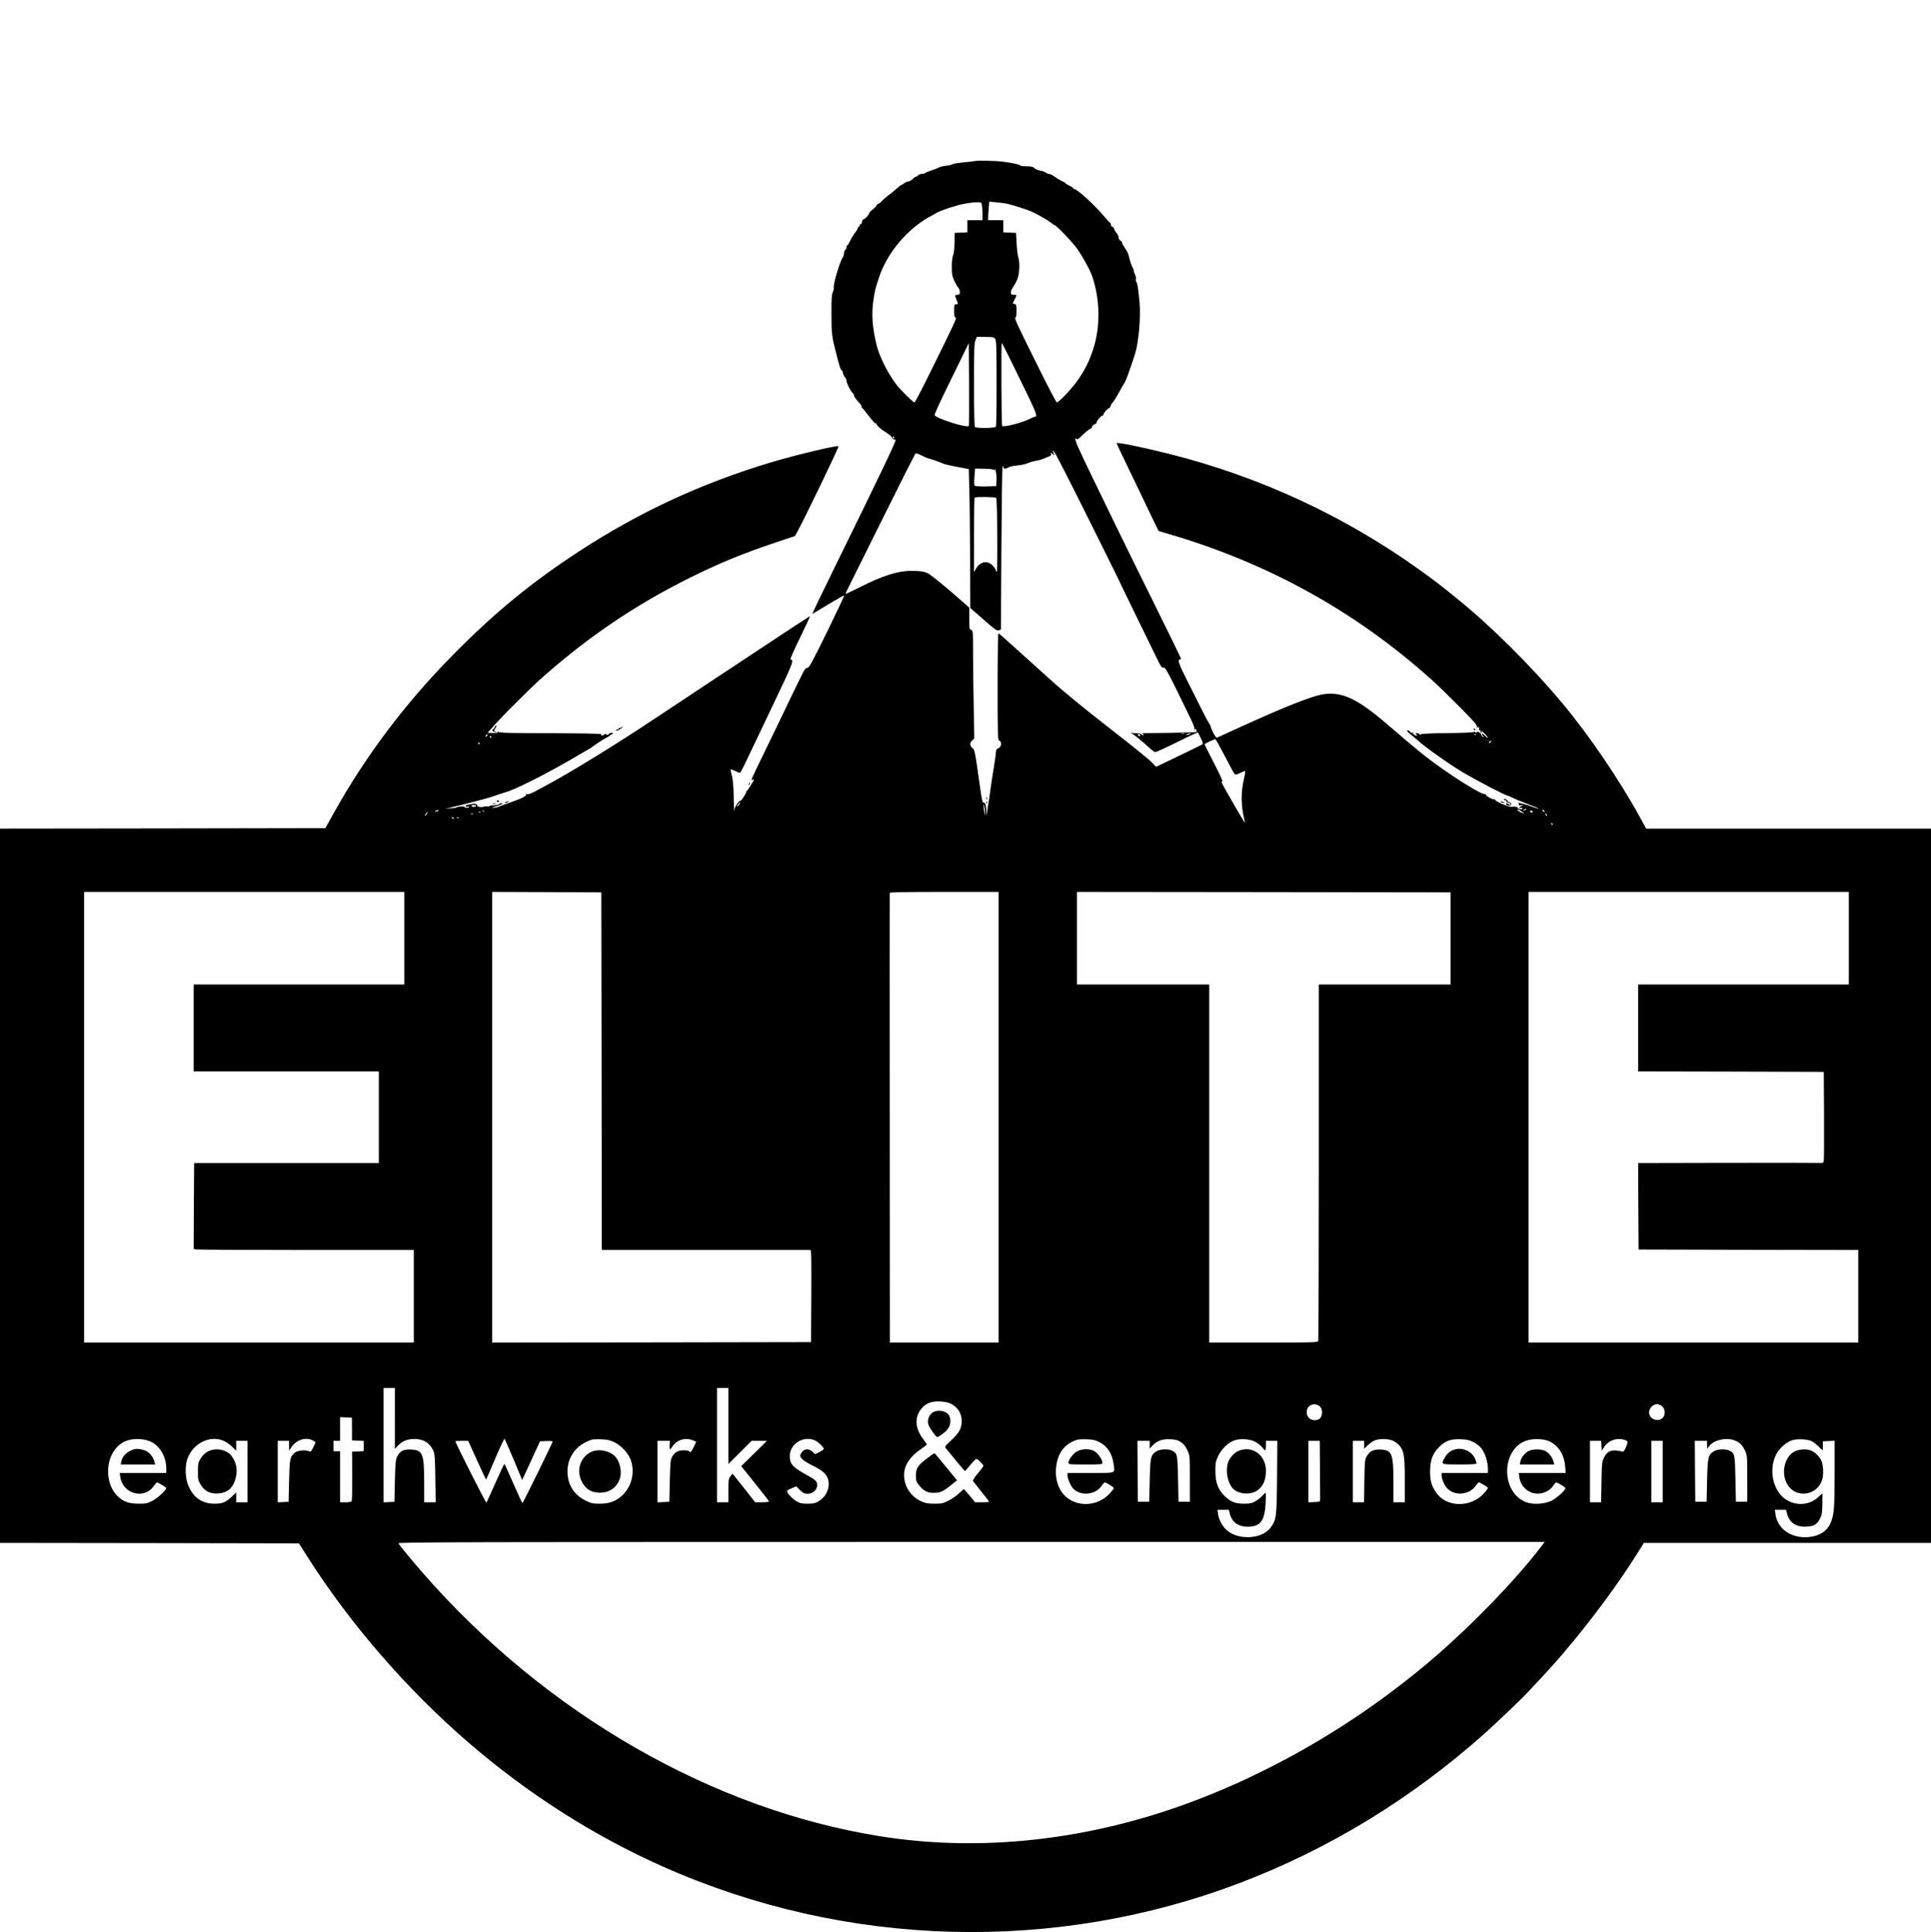 <?xml version="1.0" standalone="no"?>
<!DOCTYPE svg PUBLIC "-//W3C//DTD SVG 20010904//EN"
 "http://www.w3.org/TR/2001/REC-SVG-20010904/DTD/svg10.dtd">
<svg version="1.0" xmlns="http://www.w3.org/2000/svg"
 width="2044pt" height="2045pt" viewBox="0 0 2044 2045"
 preserveAspectRatio="xMidYMid meet">

<g transform="translate(0,2045) scale(0.1,-0.1)"
fill="#000000" stroke="none">
<path d="M10315 18745 c-5 -2 -59 -9 -119 -14 -61 -6 -112 -15 -115 -20 -3 -4
-33 -12 -66 -15 -33 -4 -69 -13 -80 -20 -11 -7 -46 -20 -77 -30 -32 -10 -60
-22 -64 -27 -3 -5 -18 -9 -33 -9 -16 0 -34 -7 -41 -15 -7 -8 -18 -15 -24 -15
-7 0 -23 -11 -36 -25 -13 -14 -33 -25 -44 -25 -12 0 -32 -9 -46 -20 -14 -11
-28 -20 -32 -20 -4 0 -18 -10 -31 -22 -34 -32 -73 -64 -110 -90 -18 -13 -45
-38 -62 -55 -16 -18 -36 -33 -42 -33 -7 0 -13 -6 -13 -12 -1 -7 -19 -26 -40
-43 -21 -16 -39 -35 -40 -42 0 -16 -44 -63 -59 -63 -6 0 -14 -13 -17 -30 -4
-16 -10 -27 -15 -24 -5 3 -9 -2 -9 -10 0 -9 -4 -16 -10 -16 -5 0 -10 -6 -10
-14 0 -7 -14 -31 -31 -52 -17 -22 -39 -58 -49 -80 -10 -23 -23 -45 -29 -48 -6
-4 -11 -16 -11 -26 0 -10 -5 -20 -11 -22 -6 -2 -13 -19 -15 -37 -2 -19 -8 -39
-13 -45 -28 -34 -105 -293 -95 -319 2 -7 -2 -30 -11 -50 -12 -28 -15 -77 -14
-224 0 -188 5 -244 29 -338 54 -220 68 -265 81 -265 4 0 9 -13 12 -29 3 -16
13 -36 22 -44 8 -9 15 -25 15 -36 0 -25 45 -114 66 -132 8 -6 14 -18 14 -25 0
-13 23 -44 63 -86 9 -10 17 -25 17 -33 0 -8 4 -15 8 -15 4 0 34 -36 66 -80 33
-44 65 -80 72 -80 8 0 14 -5 14 -10 0 -15 44 -53 107 -92 28 -18 54 -41 56
-50 3 -10 12 -18 21 -18 9 0 16 -4 16 -9 0 -24 -179 -397 -627 -1309 -144
-293 -259 -532 -255 -530 4 2 81 47 170 102 90 54 165 96 168 93 3 -2 -80
-176 -182 -386 -154 -314 -191 -381 -206 -379 -13 2 -25 -9 -38 -32 -19 -33
-183 -371 -275 -565 -23 -49 -93 -193 -155 -320 -133 -273 -134 -276 -115
-268 8 3 15 3 15 0 0 -9 -65 -112 -72 -115 -5 -2 -8 -8 -8 -13 0 -15 -56 -100
-62 -94 -10 10 -60 -63 -62 -89 -3 -58 -7 -8 -10 140 -2 108 -9 178 -20 218
-9 32 -15 61 -12 63 2 2 23 -5 47 -16 23 -12 46 -21 51 -21 4 0 32 51 61 113
30 61 156 327 282 591 229 481 230 485 192 499 -5 1 41 104 101 227 60 124
108 226 107 228 -2 2 -135 -84 -296 -191 -337 -222 -1166 -772 -1344 -890
-398 -265 -874 -559 -1130 -697 -44 -24 -108 -58 -143 -77 -42 -23 -70 -32
-85 -28 -15 4 -18 4 -8 -3 15 -11 -50 -45 -159 -82 -66 -22 -83 -29 -133 -49
-15 -6 -40 -11 -55 -10 -24 1 -23 2 8 9 54 13 109 39 85 40 -12 0 -26 -5 -32
-11 -6 -6 -32 -12 -57 -13 -25 0 -46 -4 -46 -8 0 -4 -9 -5 -21 -3 -11 2 -30 1
-42 -4 -12 -4 -33 -4 -47 0 -14 4 -21 7 -17 8 5 1 2 7 -6 15 -10 11 -24 12
-58 5 -24 -4 -47 -8 -51 -9 -5 0 -8 -5 -8 -11 0 -6 9 -9 20 -6 11 3 18 1 14
-4 -7 -12 -41 -11 -49 1 -6 10 -68 4 -89 -8 -5 -3 -32 -6 -60 -8 l-51 -3 45
10 c120 27 402 100 455 119 33 12 80 27 105 35 90 27 138 48 306 131 143 70
392 207 519 285 17 10 48 28 69 40 21 11 44 25 50 30 30 25 115 80 146 96 19
9 41 23 48 30 7 7 18 13 23 13 6 0 8 4 4 10 -6 10 -36 2 -47 -14 -5 -8 -11 -7
-19 1 -9 9 -15 8 -26 -3 -15 -14 -38 -10 -28 6 3 5 -239 9 -537 10 -413 0
-544 4 -550 13 -6 9 -8 9 -8 0 0 -9 -17 -12 -55 -11 l-54 2 22 25 c88 100 151
166 292 306 88 88 183 180 210 205 505 456 1019 807 1615 1104 317 157 552
254 915 376 l200 67 27 49 c75 136 441 895 434 901 -12 13 -440 -89 -703 -167
-744 -222 -1408 -530 -2046 -947 -508 -332 -892 -648 -1333 -1095 -505 -512
-924 -1068 -1262 -1675 l-88 -158 -1722 -3 -1722 -2 0 -3780 0 -3780 1582 -2
1582 -3 89 -140 c452 -712 1058 -1410 1708 -1970 629 -542 1322 -984 2054
-1310 1937 -862 4149 -923 6120 -170 941 360 1804 888 2575 1573 104 93 375
350 436 414 185 195 302 323 404 443 305 358 595 752 813 1104 l37 61 1520 0
1520 0 0 3780 0 3780 -1507 0 -1508 0 -59 108 c-216 396 -543 878 -825 1215
-337 404 -772 835 -1143 1132 -171 138 -205 164 -352 270 -809 583 -1713 1002
-2681 1244 -290 72 -545 124 -545 110 0 -4 38 -85 84 -181 106 -220 231 -479
303 -631 l57 -117 70 -21 c1068 -306 2009 -824 2821 -1554 55 -49 187 -177
293 -284 157 -158 191 -198 187 -215 -5 -15 -4 -17 3 -7 11 16 27 -3 17 -20
-4 -6 -1 -9 8 -7 8 2 32 -16 55 -39 22 -24 36 -43 31 -43 -4 0 -20 12 -34 27
-19 21 -25 24 -25 11 0 -9 6 -19 13 -21 9 -4 9 -6 -1 -6 -8 -1 -16 7 -19 17
-6 24 -46 49 -51 33 -3 -9 -7 -9 -18 0 -8 6 -14 7 -14 2 0 -5 -113 -10 -277
-12 -178 -2 -280 -6 -284 -13 -4 -7 -9 -7 -13 1 -4 6 -17 11 -29 11 -17 0 -19
-2 -7 -10 8 -5 11 -12 8 -15 -4 -4 -16 0 -28 8 -16 11 -18 16 -8 21 7 3 3 3
-8 1 -14 -4 -24 0 -28 10 -3 8 -15 15 -26 15 -16 0 -7 -11 37 -47 32 -26 63
-52 69 -57 63 -62 346 -263 487 -345 155 -91 444 -241 464 -241 5 0 29 -11 55
-24 26 -13 99 -43 162 -67 64 -23 114 -44 112 -47 -3 -2 -31 6 -63 18 -52 20
-85 29 -148 43 -11 2 -14 2 -7 0 8 -3 11 -10 9 -17 -4 -9 3 -12 21 -9 l27 4
-25 -15 -25 -15 25 -1 c15 0 21 -3 14 -10 -11 -11 -56 -1 -48 11 5 9 -30 14
-73 10 -25 -2 -163 57 -163 70 0 5 -7 9 -16 9 -25 0 -94 42 -87 53 3 6 1 7 -6
3 -28 -18 -394 213 -631 398 -71 55 -238 195 -395 331 -322 279 -489 358 -690
327 -119 -19 -400 -130 -868 -343 -133 -61 -247 -113 -254 -116 -7 -3 -25 20
-43 56 -16 34 -28 61 -24 61 3 0 -3 12 -14 28 -10 15 -41 72 -69 127 -27 55
-98 196 -157 313 -99 196 -115 242 -86 242 5 0 10 5 10 11 0 6 -131 275 -291
597 -160 323 -344 697 -409 832 -65 135 -165 342 -223 460 -168 346 -204 427
-192 438 4 4 10 2 12 -5 2 -7 15 -1 32 15 59 57 97 88 114 95 9 3 17 13 17 20
0 8 11 19 25 25 14 6 24 15 23 19 -4 13 45 73 59 73 7 0 13 6 13 13 1 15 46
67 59 67 5 0 13 10 17 23 4 12 10 24 13 27 13 10 49 66 86 135 21 39 43 76 48
83 13 16 49 115 109 297 41 127 65 395 50 558 -14 152 -22 199 -34 214 -5 7
-7 20 -4 30 3 10 -1 31 -9 47 -8 15 -15 36 -15 45 0 9 -4 21 -9 26 -9 11 -37
94 -45 136 -3 15 -21 49 -40 77 -19 27 -32 52 -29 55 3 3 -4 12 -16 19 -12 7
-21 23 -21 36 0 12 -9 33 -20 45 -12 12 -23 32 -26 44 -4 13 -12 23 -20 23 -8
0 -14 9 -14 19 0 11 -4 21 -9 23 -5 2 -35 35 -68 73 -100 119 -282 285 -313
285 -6 0 -10 4 -10 8 0 5 -18 17 -40 27 -22 10 -40 21 -40 25 0 4 -15 13 -32
20 -18 8 -54 28 -79 47 -26 18 -55 33 -65 33 -11 0 -27 7 -37 15 -11 7 -37 17
-59 20 -22 4 -49 16 -59 26 -15 15 -34 19 -84 19 -36 0 -65 4 -65 9 0 9 -79
26 -193 41 -74 9 -270 13 -292 5z m337 -450 c63 -12 233 -67 278 -89 89 -44
165 -89 193 -112 16 -13 32 -24 36 -24 19 0 205 -195 249 -261 61 -92 126
-210 148 -269 90 -249 95 -549 13 -795 -41 -120 -76 -192 -148 -301 -61 -93
-215 -257 -235 -252 -6 2 -79 140 -163 308 -255 512 -288 583 -275 588 8 2 12
28 12 72 0 60 -2 68 -21 73 l-20 5 20 41 c27 51 27 51 -9 51 -25 0 -30 4 -30
25 0 14 14 44 30 67 17 23 37 64 45 91 18 61 20 169 3 217 -6 19 -14 85 -17
145 l-6 110 -67 3 -68 3 0 64 0 65 -80 0 -80 0 0 33 c0 17 3 61 6 97 l6 66 74
-7 c41 -4 88 -10 106 -14z m-258 -16 c3 -17 6 -60 6 -95 l0 -64 -80 0 -80 0 0
-65 0 -64 -67 -3 -68 -3 -1 -102 c-1 -62 -6 -114 -15 -135 -9 -20 -14 -68 -14
-123 0 -77 4 -98 27 -148 15 -32 34 -65 43 -73 8 -8 15 -29 15 -45 0 -24 -4
-29 -25 -29 -29 0 -30 -5 -10 -53 19 -46 19 -47 -5 -47 -18 0 -20 -7 -20 -70
0 -55 3 -70 15 -70 17 0 -10 -58 -259 -562 -91 -186 -171 -338 -177 -338 -12
0 -149 136 -187 185 -92 119 -184 302 -213 423 -45 185 -55 323 -35 466 17
114 18 121 61 251 89 268 314 530 565 657 25 13 47 26 50 29 6 6 152 60 160
59 3 -1 19 4 35 10 43 17 162 38 221 39 50 1 52 0 58 -30z m142 -1420 c11 -19
13 -117 13 -469 1 -245 -3 -450 -7 -456 -11 -16 -213 -19 -223 -2 -5 7 -9 208
-9 445 0 363 2 439 15 470 l15 38 91 -1 c86 -1 92 -2 105 -25z m-280 -916
c-11 -28 -349 78 -363 114 -3 7 63 151 146 320 83 170 166 338 183 375 l33 67
3 -432 c1 -237 0 -437 -2 -444z m427 725 c41 -84 120 -246 176 -360 106 -217
125 -268 99 -268 -8 0 -37 -12 -64 -26 -70 -37 -275 -89 -286 -72 -8 13 -12
878 -4 878 3 0 38 -69 79 -152z m-1218 -848 c3 -5 1 -10 -4 -10 -6 0 -11 5
-11 10 0 6 2 10 4 10 3 0 8 -4 11 -10z m2050 -847 c179 -358 325 -654 325
-656 0 -2 78 -163 173 -358 96 -195 198 -405 228 -467 47 -98 57 -112 75 -108
21 6 43 -37 293 -552 22 -46 38 -91 35 -100 -5 -13 -4 -14 4 -4 7 11 11 10 16
-4 3 -9 4 -19 2 -21 -2 -3 -127 -7 -278 -9 -150 -2 -280 -4 -288 -4 -13 0 -13
-1 0 -10 13 -8 12 -10 -2 -10 -10 0 -18 4 -18 10 0 5 -17 9 -37 8 -21 0 -49 2
-63 6 -14 3 -18 3 -10 0 25 -11 116 -85 204 -166 23 -21 47 -38 54 -38 13 0
110 45 297 137 50 25 105 51 123 58 l32 14 30 -59 c22 -44 26 -60 17 -68 -7
-5 -66 -35 -132 -66 -66 -31 -174 -83 -239 -115 l-119 -57 -33 35 c-35 39
-174 152 -504 409 -225 175 -452 361 -581 478 -43 38 -181 164 -309 279 -128
116 -236 212 -241 213 -5 2 -9 -229 -9 -562 0 -481 2 -567 14 -572 35 -13 29
-70 -8 -84 -17 -6 -23 -17 -24 -44 -1 -19 -11 -91 -22 -159 -12 -69 -27 -171
-35 -228 -7 -57 -16 -120 -20 -139 -4 -19 -10 -60 -14 -90 l-8 -55 -2 53 c-1
55 -16 96 -30 87 -5 -2 -12 12 -16 33 -8 41 -9 46 -24 152 -51 363 -53 374
-78 393 -29 23 -30 57 -1 81 l21 19 -6 345 c-4 190 -7 448 -7 572 0 219 -1
228 -20 233 -19 5 -20 14 -20 120 l0 116 -67 59 c-187 166 -333 284 -373 305
-35 17 -66 23 -141 25 -159 6 -325 -44 -586 -177 -76 -38 -139 -68 -141 -66
-2 2 5 21 16 42 11 21 176 353 367 738 191 385 351 703 357 706 6 4 34 -6 62
-21 28 -15 65 -30 81 -34 28 -6 115 -37 160 -57 11 -4 58 -15 105 -24 47 -9
101 -19 120 -23 l35 -7 6 -240 c4 -132 7 -463 8 -735 l2 -495 140 -122 c120
-106 142 -121 161 -114 l23 8 5 861 c3 473 8 864 13 868 4 4 7 0 7 -9 0 -21
28 -22 55 -3 11 7 54 16 95 20 41 4 93 15 115 26 22 10 60 21 85 24 25 4 63
15 85 25 22 10 48 21 59 25 11 4 16 12 12 21 -7 20 -1 19 20 -2 17 -17 18 -17
11 0 -19 47 -18 49 7 17 15 -19 173 -328 351 -687z m-967 383 l-3 -51 -109 -3
c-61 -1 -114 2 -119 7 -6 6 -7 44 -2 96 l7 86 96 -2 c59 -1 100 -6 104 -13 5
-7 8 -3 9 9 1 11 5 -2 11 -29 5 -27 8 -72 6 -100z m-3 -176 c12 -19 17 -780 6
-780 -6 0 -11 7 -11 16 0 9 -15 31 -34 50 -56 56 -131 41 -175 -35 l-21 -36 0
391 c0 215 3 394 7 397 11 11 221 8 228 -3z m1988 -2497 c-7 -2 -19 -2 -25 0
-7 3 -2 5 12 5 14 0 19 -2 13 -5z m62 -3 c-11 -5 -27 -9 -35 -9 -9 0 -8 4 5 9
11 5 27 9 35 9 9 0 8 -4 -5 -9z m-7443 -22 c-7 -7 -12 -8 -12 -2 0 14 12 26
19 19 2 -3 -1 -11 -7 -17z m6918 12 c0 -5 -4 -10 -9 -10 -6 0 -13 5 -16 10 -3
6 1 10 9 10 9 0 16 -4 16 -10z m3557 4 c-3 -3 -12 -4 -19 -1 -8 3 -5 6 6 6 11
1 17 -2 13 -5z m-10427 -24 c0 -5 -2 -10 -4 -10 -3 0 -8 5 -11 10 -3 6 -1 10
4 10 6 0 11 -4 11 -10z m7766 -204 c50 -97 96 -182 103 -189 8 -8 22 -5 56 11
25 12 49 22 54 22 4 0 0 -35 -10 -77 -36 -150 -34 -294 6 -453 6 -23 5 -23
-13 5 -41 64 -232 397 -232 406 0 5 5 9 10 9 6 0 -35 88 -91 196 -56 107 -100
197 -98 198 14 12 106 55 113 52 6 -1 51 -82 102 -180z m2812 150 c-7 -8 -15
-12 -17 -11 -5 6 10 25 20 25 5 0 4 -6 -3 -14z m-10698 -10 c0 -3 -4 -8 -10
-11 -5 -3 -10 -1 -10 4 0 6 5 11 10 11 6 0 10 -2 10 -4z m2744 -651 c-9 -14
-19 -23 -22 -20 -5 4 26 45 35 45 2 0 -4 -11 -13 -25z m2604 -85 l0 -35 -9 40
c-4 22 -8 51 -7 65 0 23 1 22 8 -5 4 -16 8 -46 8 -65z m-5388 70 c0 -5 -11
-10 -25 -10 -14 0 -25 5 -25 10 0 6 11 10 25 10 14 0 25 -4 25 -10z m11110
-40 c-8 -5 -19 -10 -25 -10 -5 0 -3 5 5 10 8 5 20 10 25 10 6 0 3 -5 -5 -10z
m-11510 -10 c0 -5 -10 -10 -22 -9 -22 0 -22 1 -3 9 11 5 21 9 23 9 1 1 2 -3 2
-9z m11470 -10 c14 -11 22 -20 19 -20 -9 0 -69 31 -69 36 0 10 27 2 50 -16z
m235 9 c11 -16 1 -19 -13 -3 -7 8 -8 14 -3 14 5 0 13 -5 16 -11z m-11218 -5
c-3 -3 -12 -4 -19 -1 -8 3 -5 6 6 6 11 1 17 -2 13 -5z m11098 -4 c3 -5 -1 -10
-9 -10 -8 0 -18 5 -21 10 -3 6 1 10 9 10 8 0 18 -4 21 -10z m-11705 -19 c-5
-11 -15 -23 -21 -27 -6 -3 -3 5 6 20 20 30 30 35 15 7z m567 13 c-3 -3 -12 -4
-19 -1 -8 3 -5 6 6 6 11 1 17 -2 13 -5z m-80 -20 c-3 -3 -12 -4 -19 -1 -8 3
-5 6 6 6 11 1 17 -2 13 -5z m11367 -10 c3 -8 2 -12 -4 -9 -6 3 -10 10 -10 16
0 14 7 11 14 -7z m-11569 -34 c3 -6 -1 -7 -9 -4 -18 7 -21 14 -7 14 6 0 13 -4
16 -10z m52 4 c-3 -3 -12 -4 -19 -1 -8 3 -5 6 6 6 11 1 17 -2 13 -5z m11578
-64 c3 -5 1 -10 -4 -10 -6 0 -11 5 -11 10 0 6 2 10 4 10 3 0 8 -4 11 -10z
m-12155 -1210 l0 -490 -1115 0 -1115 0 0 -460 0 -460 980 0 980 0 0 -485 0
-485 -977 0 -978 0 -3 -454 -2 -454 22 -6 c13 -3 537 -6 1166 -6 l1142 0 0
-490 0 -490 -1745 0 -1745 0 0 2385 0 2385 1695 0 1695 0 0 -490z m2088 -1408
l2 -1892 1098 0 c603 0 1103 0 1110 0 10 0 12 -101 10 -487 l-3 -488 -1687 -3
-1688 -2 0 2385 0 2385 578 -2 577 -3 3 -1893z m4202 -487 l0 -2385 -575 0
-575 0 -2 2375 c-2 1306 -1 2380 0 2385 3 7 204 10 578 10 l574 0 0 -2385z
m4785 1893 l0 -488 -697 0 -698 0 0 -1879 c0 -1034 -3 -1886 -6 -1895 -6 -14
-66 -16 -580 -16 l-574 0 0 1895 0 1895 -700 0 -700 0 0 490 0 490 1978 -2
1977 -3 0 -487z m4215 2 l0 -490 -1115 0 -1115 0 0 -460 0 -460 983 -2 982 -3
3 -460 c1 -253 0 -470 -3 -483 -5 -20 -11 -23 -43 -21 -20 1 -461 2 -980 1
l-942 -2 2 -457 3 -458 1163 -3 1162 -2 0 -490 0 -490 -1745 0 -1745 0 0 2385
0 2385 1695 0 1695 0 0 -490z m-15390 -5082 l0 -323 32 34 c44 47 101 71 173
71 99 0 164 -41 202 -125 15 -34 18 -78 21 -292 l4 -253 -61 0 -61 0 0 199 c0
315 -14 353 -137 359 -82 4 -119 -15 -149 -74 -16 -34 -20 -69 -24 -259 l-5
-220 -57 -3 -58 -3 0 606 0 605 60 0 60 0 0 -322z m3530 -80 l0 -403 123 123
122 122 82 0 81 0 -136 -134 -136 -134 147 -183 c81 -101 147 -187 147 -191 0
-4 -33 -8 -74 -8 l-73 0 -96 123 c-53 67 -107 135 -120 151 l-23 29 -22 -28
c-20 -25 -22 -39 -22 -151 l0 -124 -60 0 -60 0 0 605 0 605 60 0 60 0 0 -402z
m2355 235 c76 -39 115 -103 115 -185 -1 -76 -27 -124 -110 -201 -65 -60 -71
-69 -59 -84 44 -56 200 -243 203 -243 2 0 28 29 57 65 30 36 58 65 64 65 13 0
75 -61 75 -74 0 -6 -27 -42 -60 -81 -33 -39 -55 -74 -51 -80 4 -5 44 -56 89
-112 45 -56 82 -105 82 -108 0 -3 -33 -5 -74 -5 l-75 0 -57 70 c-32 39 -60 70
-61 70 -2 0 -25 -20 -51 -45 -26 -25 -76 -60 -112 -78 -58 -29 -74 -32 -150
-32 -70 0 -95 5 -141 26 -110 52 -179 158 -179 277 0 104 61 196 188 282 29
19 52 38 52 42 0 4 -18 31 -40 60 -81 106 -90 220 -26 307 50 67 111 93 211
88 45 -3 84 -11 110 -24z m3906 -29 c38 -35 28 -121 -16 -138 -81 -31 -149 40
-114 118 21 46 90 57 130 20z m3602 15 c51 -23 65 -94 27 -135 -41 -42 -119
-25 -140 32 -13 33 6 81 39 99 32 17 43 18 74 4z m-13847 -254 l0 -120 62 -3
62 -3 0 -54 0 -54 -61 -3 -62 -3 1 -253 c1 -139 -1 -259 -5 -267 -4 -11 -22
-15 -64 -15 l-59 0 0 270 0 270 -35 0 -35 0 0 55 0 55 35 0 35 0 0 125 0 126
63 -3 62 -3 1 -120z m1697 -290 c41 -99 82 -196 90 -215 l14 -35 44 95 c24 52
67 144 94 205 l51 110 67 3 c37 2 67 -1 67 -5 0 -12 -314 -652 -320 -652 -3
-1 -46 92 -95 205 -49 113 -92 207 -95 209 -4 2 -46 -87 -95 -198 -49 -111
-92 -206 -96 -211 -6 -6 -329 633 -329 650 0 2 31 4 68 4 l68 0 93 -205 c51
-113 95 -205 96 -205 2 0 45 99 96 220 51 121 96 216 100 212 3 -4 40 -88 82
-187z m-3812 149 c89 -50 149 -161 149 -276 l0 -48 -246 0 -247 0 6 -40 c24
-181 252 -245 354 -99 16 21 31 39 34 39 13 0 99 -52 99 -60 0 -22 -95 -109
-147 -135 -52 -27 -68 -30 -148 -30 -106 1 -161 21 -222 82 -52 52 -82 116
-94 198 -25 176 56 338 193 387 82 29 198 21 269 -18z m759 15 c25 -11 64 -39
88 -62 l42 -41 0 52 0 52 60 0 60 0 0 -325 0 -325 -60 0 -60 0 0 52 0 52 -42
-41 c-66 -63 -101 -78 -188 -78 -135 0 -228 67 -281 203 -29 75 -31 195 -6
270 58 166 242 257 387 191z m940 6 c17 -9 30 -18 30 -21 0 -2 -11 -27 -25
-55 -23 -45 -27 -48 -47 -38 -31 17 -123 6 -149 -17 -50 -45 -54 -66 -59 -299
l-5 -220 -57 -3 -58 -3 0 326 0 325 60 0 60 0 0 -52 0 -53 19 30 c51 84 155
119 231 80z m3192 -19 c73 -35 150 -118 175 -188 46 -134 9 -284 -93 -378 -69
-62 -133 -85 -239 -85 -71 0 -88 4 -147 33 -123 60 -190 169 -191 307 -1 157
95 284 253 336 14 5 61 7 105 5 62 -2 93 -9 137 -30z m833 19 l35 -14 -27 -56
c-27 -55 -36 -64 -48 -45 -3 6 -30 10 -59 10 -60 0 -95 -21 -124 -73 -14 -27
-18 -69 -22 -252 l-5 -220 -62 -3 -63 -3 0 326 0 325 66 0 66 0 -4 -45 c-4
-52 3 -56 28 -17 48 73 138 101 219 67z m1288 1 c35 -14 97 -73 97 -91 0 -6
-21 -21 -46 -34 l-47 -22 -26 25 c-37 35 -83 35 -110 0 -12 -15 -21 -33 -21
-40 0 -27 48 -65 130 -105 129 -62 172 -112 172 -199 0 -51 -27 -113 -64 -146
-57 -50 -81 -59 -159 -59 -67 0 -81 4 -125 30 -42 27 -94 84 -94 105 0 4 22
17 50 28 l49 21 39 -40 c34 -33 46 -39 82 -39 72 0 122 71 90 130 -6 11 -41
36 -78 56 -172 94 -202 125 -202 214 0 127 143 217 263 166z m3013 -19 c87
-44 137 -122 152 -233 13 -102 35 -94 -244 -94 l-244 0 0 -27 c0 -32 33 -109
58 -136 75 -84 235 -71 301 24 14 21 30 38 35 39 16 0 96 -50 96 -61 0 -5 -21
-32 -46 -59 -141 -151 -390 -143 -503 15 -53 74 -75 176 -60 281 20 144 92
233 219 275 14 5 61 7 105 5 63 -2 91 -8 131 -29z m865 -1 c29 -19 49 -44 67
-84 27 -57 27 -58 27 -302 l0 -245 -60 0 -60 0 -5 240 c-5 259 -8 273 -60 300
-42 22 -128 19 -167 -5 -62 -37 -67 -60 -73 -310 l-5 -225 -60 0 -60 0 -3 323
-2 322 65 0 65 0 0 -41 0 -41 29 31 c49 52 105 72 188 68 58 -3 81 -9 114 -31z
m793 0 c25 -15 56 -40 68 -56 12 -17 25 -30 30 -30 4 0 8 23 8 50 l0 50 61 0
60 0 -3 -387 c-4 -427 -7 -447 -69 -532 -84 -116 -321 -136 -450 -38 -52 40
-97 116 -105 181 l-7 46 60 0 61 0 11 -44 c23 -93 100 -142 211 -134 116 8
157 69 167 246 3 62 3 112 -1 112 -4 0 -19 -14 -33 -30 -14 -17 -46 -43 -72
-58 -40 -23 -56 -27 -126 -27 -96 1 -139 19 -206 85 -67 67 -93 139 -94 260 0
84 3 102 29 158 34 73 104 142 169 166 66 24 173 16 231 -18z m1451 15 c23
-10 53 -33 68 -50 49 -58 57 -111 57 -368 l0 -233 -60 0 -60 0 0 205 c0 308
-14 346 -133 353 -77 4 -122 -18 -151 -74 -19 -35 -21 -60 -24 -261 l-3 -223
-60 0 -59 0 0 325 0 325 60 0 60 0 0 -42 0 -42 38 36 c20 21 53 44 72 52 49
21 146 20 195 -3z m851 -14 c29 -14 66 -43 83 -64 38 -45 71 -146 71 -214 l0
-49 -245 0 -245 0 0 -24 c0 -35 20 -87 48 -125 73 -98 242 -91 313 14 13 19
28 35 33 35 14 0 96 -50 96 -59 0 -4 -16 -27 -36 -50 -139 -161 -403 -160
-513 3 -49 72 -63 123 -63 221 0 120 26 190 96 260 66 66 123 86 231 82 62 -3
91 -9 131 -30z m813 4 c93 -48 150 -143 159 -263 l5 -68 -248 0 -248 0 6 -46
c6 -61 50 -123 107 -152 86 -45 201 -14 255 68 11 16 24 30 28 30 14 0 97 -51
97 -60 0 -25 -95 -110 -152 -136 -83 -37 -207 -41 -279 -7 -253 116 -245 548
11 643 75 28 196 23 259 -9z m790 18 c37 -13 37 -16 10 -80 -17 -39 -26 -48
-38 -43 -9 4 -37 9 -62 12 -64 5 -101 -16 -130 -75 -22 -45 -24 -62 -27 -260
l-4 -213 -59 0 -59 0 0 325 0 325 59 0 60 0 3 -52 3 -52 27 41 c45 69 137 100
217 72z m1152 -1 c58 -19 91 -49 118 -107 26 -56 26 -58 26 -301 l0 -245 -60
0 -60 0 -5 240 c-5 259 -8 273 -60 300 -42 22 -128 19 -167 -5 -62 -37 -67
-60 -73 -310 l-5 -225 -60 0 -60 0 -3 323 -2 322 65 0 65 0 0 -42 1 -43 21 29
c46 62 173 94 259 64z m827 -12 c18 -9 51 -35 73 -57 21 -21 40 -39 42 -39 2
0 3 21 3 48 l-1 47 63 3 62 3 0 -347 c0 -372 -6 -445 -47 -532 -42 -91 -140
-142 -268 -142 -164 0 -292 100 -311 243 l-7 47 60 0 59 0 11 -43 c26 -95 96
-141 204 -135 82 4 114 24 146 89 18 36 22 62 23 149 1 58 1 108 1 111 -1 3
-21 -13 -45 -37 -109 -104 -294 -94 -396 22 -104 119 -119 320 -35 454 31 50
98 106 149 124 53 20 169 15 214 -8z m-5206 -291 c1 -162 2 -307 2 -322 1 -27
-1 -28 -61 -31 l-63 -3 0 326 0 325 60 0 60 0 2 -295z m3628 -30 l0 -325 -60
0 -60 0 0 325 0 325 60 0 60 0 0 -325z m-1297 -808 c-266 -345 -707 -802
-1113 -1153 -545 -470 -1168 -884 -1805 -1199 -229 -113 -291 -141 -520 -237
-1171 -487 -2404 -647 -3555 -462 -1773 285 -3528 1295 -4825 2775 -117 134
-253 298 -267 324 -8 13 605 15 6062 15 l6071 0 -48 -63z"/>
<path d="M10442 12000 c0 -14 2 -19 5 -12 2 6 2 18 0 25 -3 6 -5 1 -5 -13z"/>
<path d="M10441 11954 c0 -11 3 -14 6 -6 3 7 2 16 -1 19 -3 4 -6 -2 -5 -13z"/>
<path d="M9874 5501 c-37 -22 -59 -77 -49 -120 7 -34 81 -141 97 -141 10 0 70
41 93 65 44 43 57 107 34 159 -24 52 -118 72 -175 37z"/>
<path d="M9814 5015 c-99 -74 -119 -105 -119 -182 0 -54 4 -66 31 -100 51 -63
89 -83 155 -83 73 0 97 11 181 78 l68 54 -87 107 c-48 58 -101 123 -118 143
-16 21 -32 37 -35 37 -3 0 -37 -24 -76 -54z"/>
<path d="M1420 5111 c-75 -23 -124 -70 -136 -130 l-6 -31 182 0 182 0 -7 28
c-10 45 -51 98 -87 114 -43 20 -97 28 -128 19z"/>
<path d="M2199 5087 c-29 -16 -54 -40 -74 -72 -28 -45 -30 -56 -30 -140 0 -84
2 -95 30 -140 42 -68 99 -97 182 -92 103 7 160 57 188 164 22 84 8 163 -43
232 -52 70 -169 92 -253 48z"/>
<path d="M6265 5086 c-121 -53 -169 -194 -107 -317 37 -74 92 -111 172 -117
104 -8 188 42 226 134 33 79 9 199 -52 256 -59 55 -168 75 -239 44z"/>
<path d="M11396 5086 c-40 -24 -86 -87 -86 -118 0 -17 15 -18 180 -18 165 0
180 1 180 18 0 30 -44 95 -79 119 -48 33 -141 32 -195 -1z"/>
<path d="M13103 5091 c-48 -23 -99 -86 -110 -140 -20 -98 10 -217 69 -266 60
-51 174 -57 241 -14 67 44 97 111 97 214 -1 169 -150 272 -297 206z"/>
<path d="M15401 5109 c-51 -15 -79 -38 -106 -84 -45 -77 -48 -75 155 -75 137
0 180 3 180 13 0 6 -9 31 -19 54 -34 73 -130 115 -210 92z"/>
<path d="M16182 5093 c-41 -20 -80 -69 -88 -111 l-6 -32 182 0 182 0 -7 28
c-11 45 -51 98 -88 115 -45 22 -132 21 -175 0z"/>
<path d="M19003 5091 c-118 -54 -158 -247 -75 -365 94 -136 305 -102 358 57
20 59 15 166 -9 212 -21 42 -66 85 -104 101 -45 20 -121 17 -170 -5z"/>
<path d="M5240 12759 c0 -7 -8 -18 -17 -25 -16 -12 -16 -15 -3 -24 8 -5 22 -9
30 -9 11 1 10 3 -2 6 -22 6 -22 8 -2 38 10 15 12 25 5 25 -6 0 -11 -5 -11 -11z"/>
<path d="M6575 12750 c-4 -6 -11 -8 -16 -5 -5 4 -9 1 -9 -4 0 -6 -7 -11 -15
-11 -8 0 -15 -5 -15 -10 0 -12 55 14 65 30 3 5 4 10 1 10 -3 0 -8 -5 -11 -10z"/>
<path d="M15600 12730 c0 -5 5 -10 11 -10 5 0 7 5 4 10 -3 6 -8 10 -11 10 -2
0 -4 -4 -4 -10z"/>
<path d="M15670 12711 c0 -6 4 -13 10 -16 6 -3 7 1 4 9 -7 18 -14 21 -14 7z"/>
<path d="M7926 12153 c-6 -14 -5 -15 5 -6 7 7 10 15 7 18 -3 3 -9 -2 -12 -12z"/>
<path d="M15920 11990 c0 -5 7 -10 16 -10 8 0 12 -4 9 -10 -3 -5 6 -12 20 -16
14 -3 25 -10 25 -15 0 -13 -14 -11 -28 3 -6 6 -15 8 -19 4 -9 -9 17 -27 36
-23 23 4 25 28 2 34 -12 3 -21 9 -21 14 0 4 -9 13 -20 19 -14 7 -20 7 -20 0z"/>
<path d="M5260 11970 c0 -5 5 -10 10 -10 6 0 10 5 10 10 0 6 -4 10 -10 10 -5
0 -10 -4 -10 -10z"/>
<path d="M5350 11960 c-18 -12 -2 -12 25 0 13 6 15 9 5 9 -8 0 -22 -4 -30 -9z"/>
<path d="M15890 11960 c8 -5 22 -9 30 -9 10 0 8 3 -5 9 -27 12 -43 12 -25 0z"/>
<path d="M5213 11943 c9 -2 25 -2 35 0 9 3 1 5 -18 5 -19 0 -27 -2 -17 -5z"/>
</g>
</svg>
